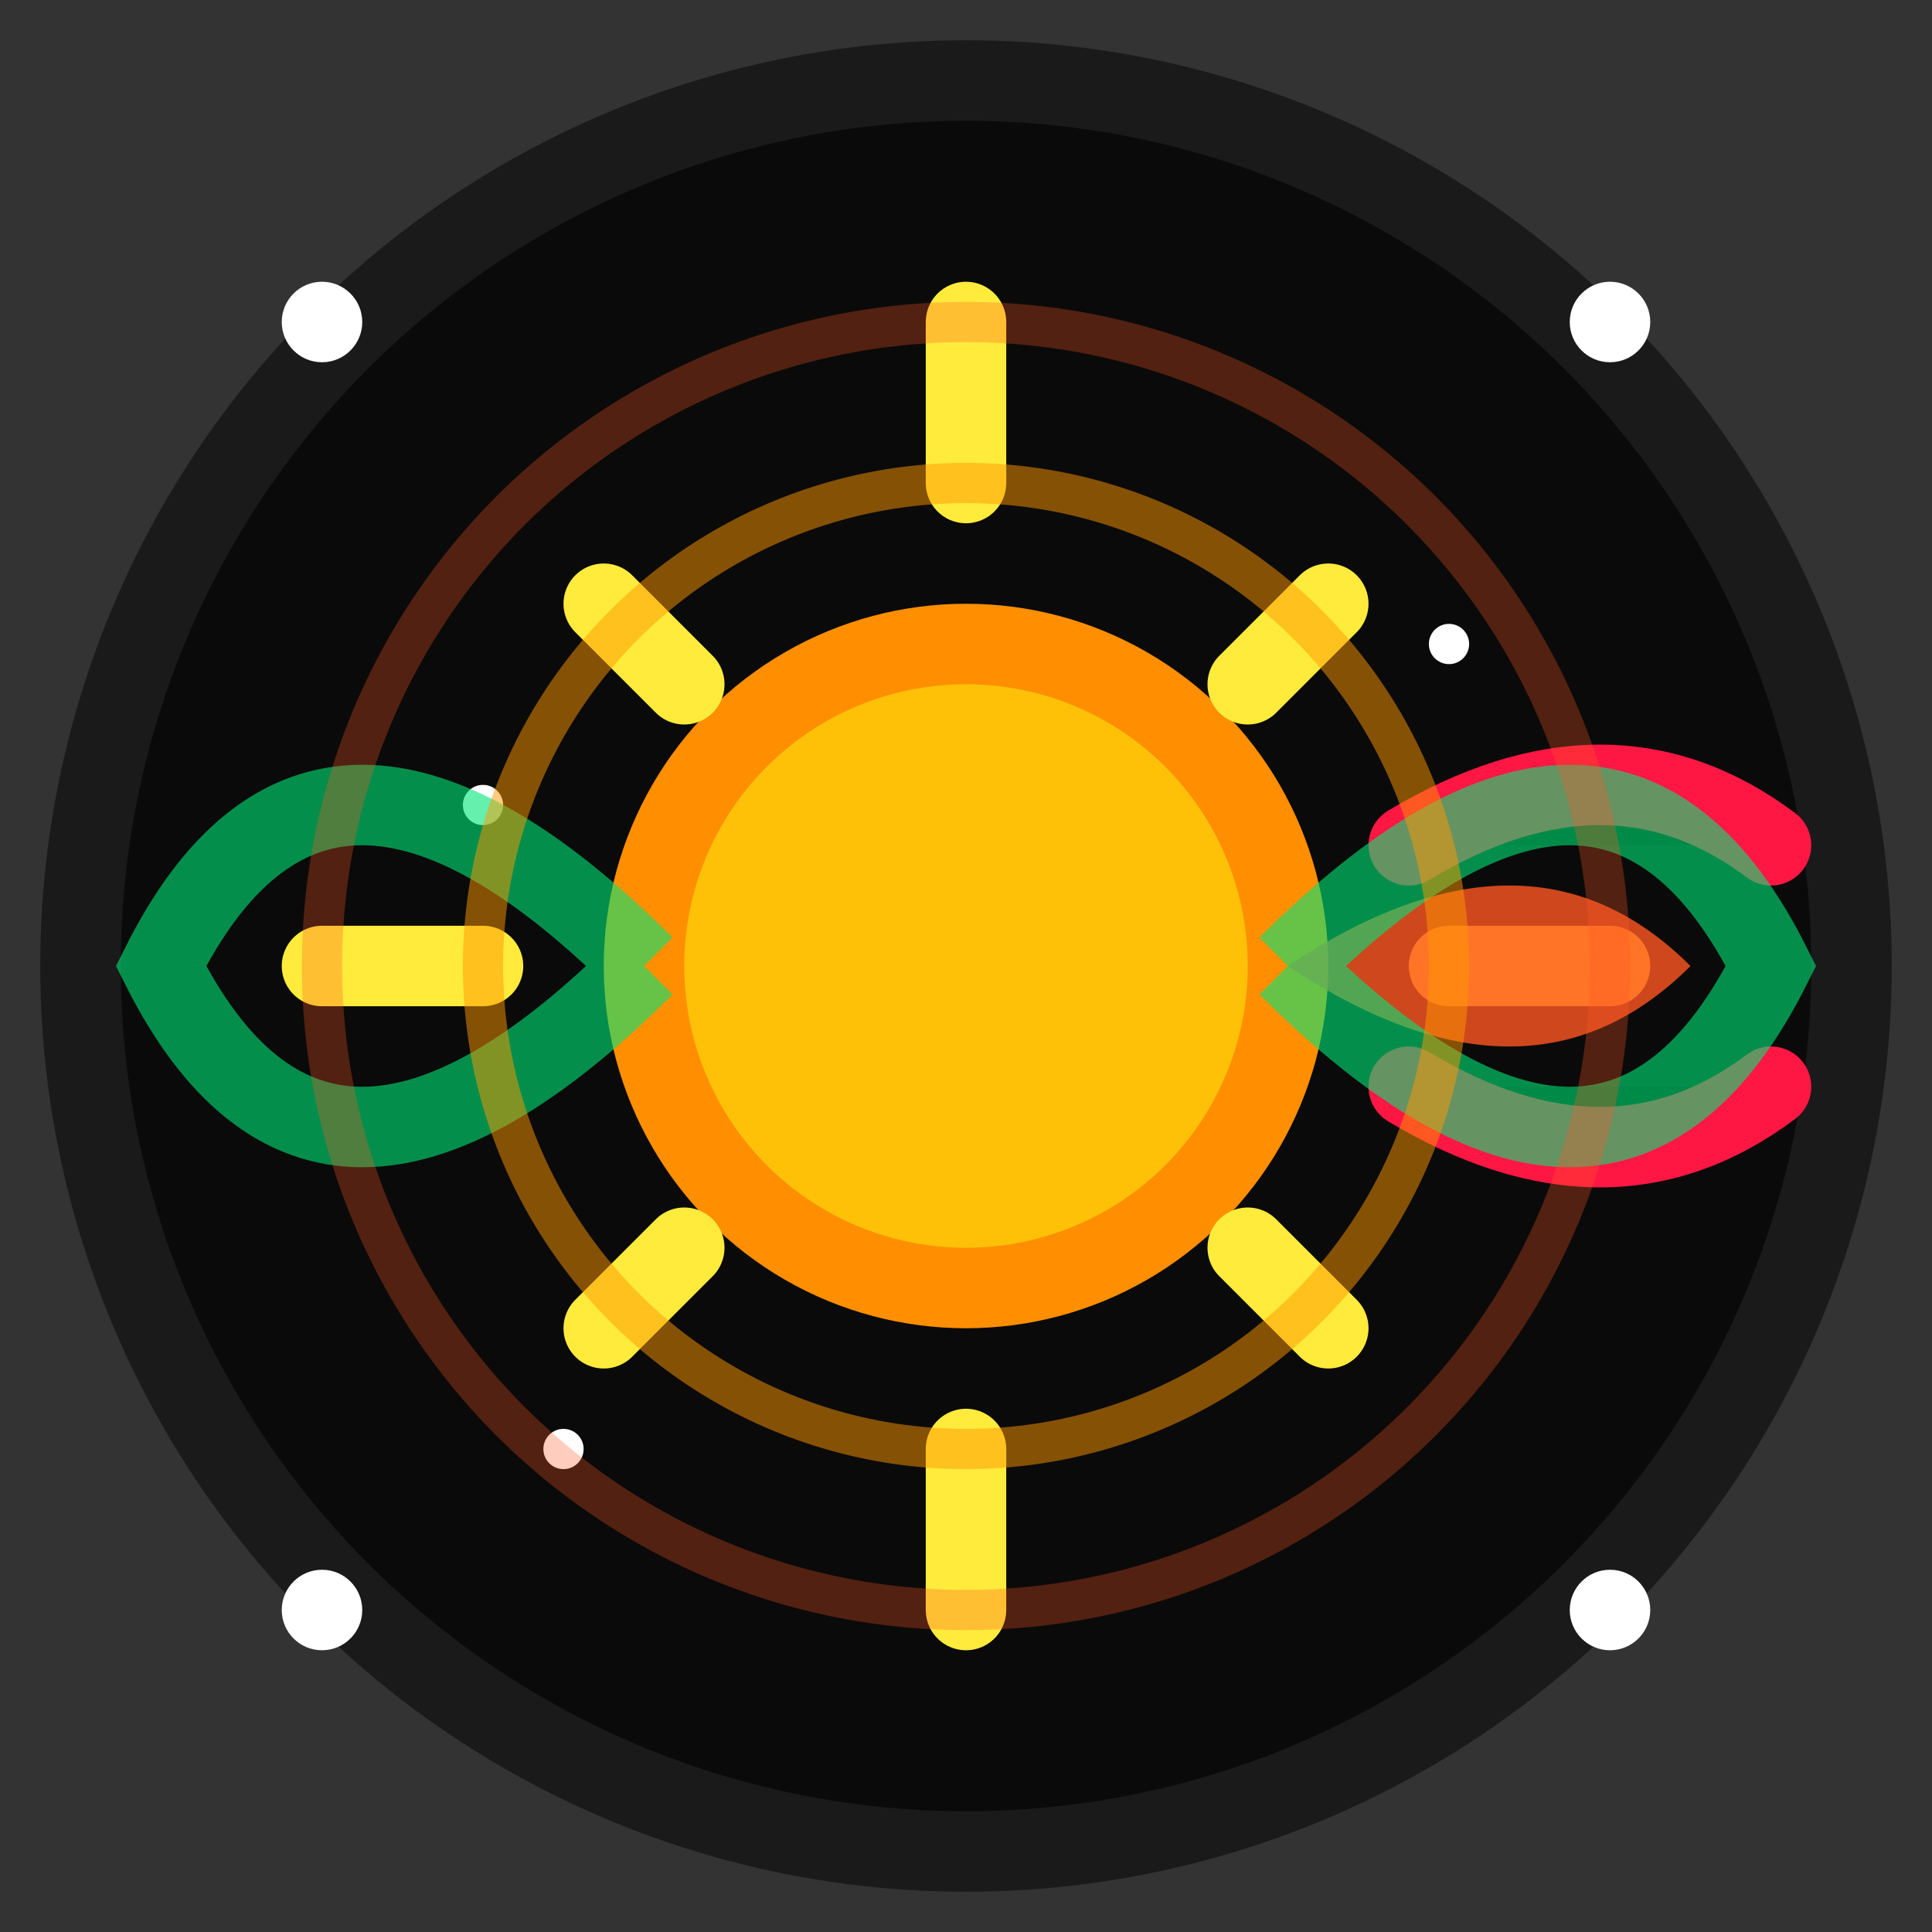 <?xml version="1.0" encoding="UTF-8"?>
<svg width="48" height="48" viewBox="0 0 48 48" xmlns="http://www.w3.org/2000/svg">
  <rect x="0" y="0" width="48" height="48" fill="#333333" stroke="none"/>
  <!-- Background space -->
  <circle cx="24" cy="24" r="22" fill="#0a0a0a" stroke="#1a1a1a" stroke-width="2"/>

  <!-- Stars -->
  <circle cx="8" cy="8" r="1" fill="#fff"/>
  <circle cx="40" cy="8" r="1" fill="#fff"/>
  <circle cx="8" cy="40" r="1" fill="#fff"/>
  <circle cx="40" cy="40" r="1" fill="#fff"/>
  <circle cx="12" cy="20" r="0.5" fill="#fff"/>
  <circle cx="36" cy="16" r="0.5" fill="#fff"/>
  <circle cx="14" cy="36" r="0.5" fill="#fff"/>

  <!-- Sun/Star -->
  <circle cx="24" cy="24" r="8" fill="#ffc107" stroke="#ff8f00" stroke-width="2"/>
  <path d="M24 8 L24 12 M24 36 L24 40 M8 24 L12 24 M36 24 L40 24" stroke="#ffeb3b" stroke-width="2" stroke-linecap="round"/>
  <path d="M15 15 L17 17 M31 31 L33 33 M33 15 L31 17 M17 31 L15 33" stroke="#ffeb3b" stroke-width="2" stroke-linecap="round"/>

  <!-- Solar flare/coronal mass ejection -->
  <path d="M32 24 Q38 20 42 24 Q38 28 32 24" fill="#ff5722" opacity="0.8"/>
  <path d="M35 21 Q40 18 44 21" stroke="#ff1744" stroke-width="2" stroke-linecap="round"/>
  <path d="M35 27 Q40 30 44 27" stroke="#ff1744" stroke-width="2" stroke-linecap="round"/>

  <!-- Magnetic field lines -->
  <path d="M16 24 Q8 16 4 24 Q8 32 16 24" fill="none" stroke="#00e676" stroke-width="2" opacity="0.6"/>
  <path d="M32 24 Q40 16 44 24 Q40 32 32 24" fill="none" stroke="#00e676" stroke-width="2" opacity="0.6"/>

  <!-- Radiation waves -->
  <circle cx="24" cy="24" r="12" fill="none" stroke="#ff9800" stroke-width="1" opacity="0.5"/>
  <circle cx="24" cy="24" r="16" fill="none" stroke="#ff5722" stroke-width="1" opacity="0.3"/>
</svg>
